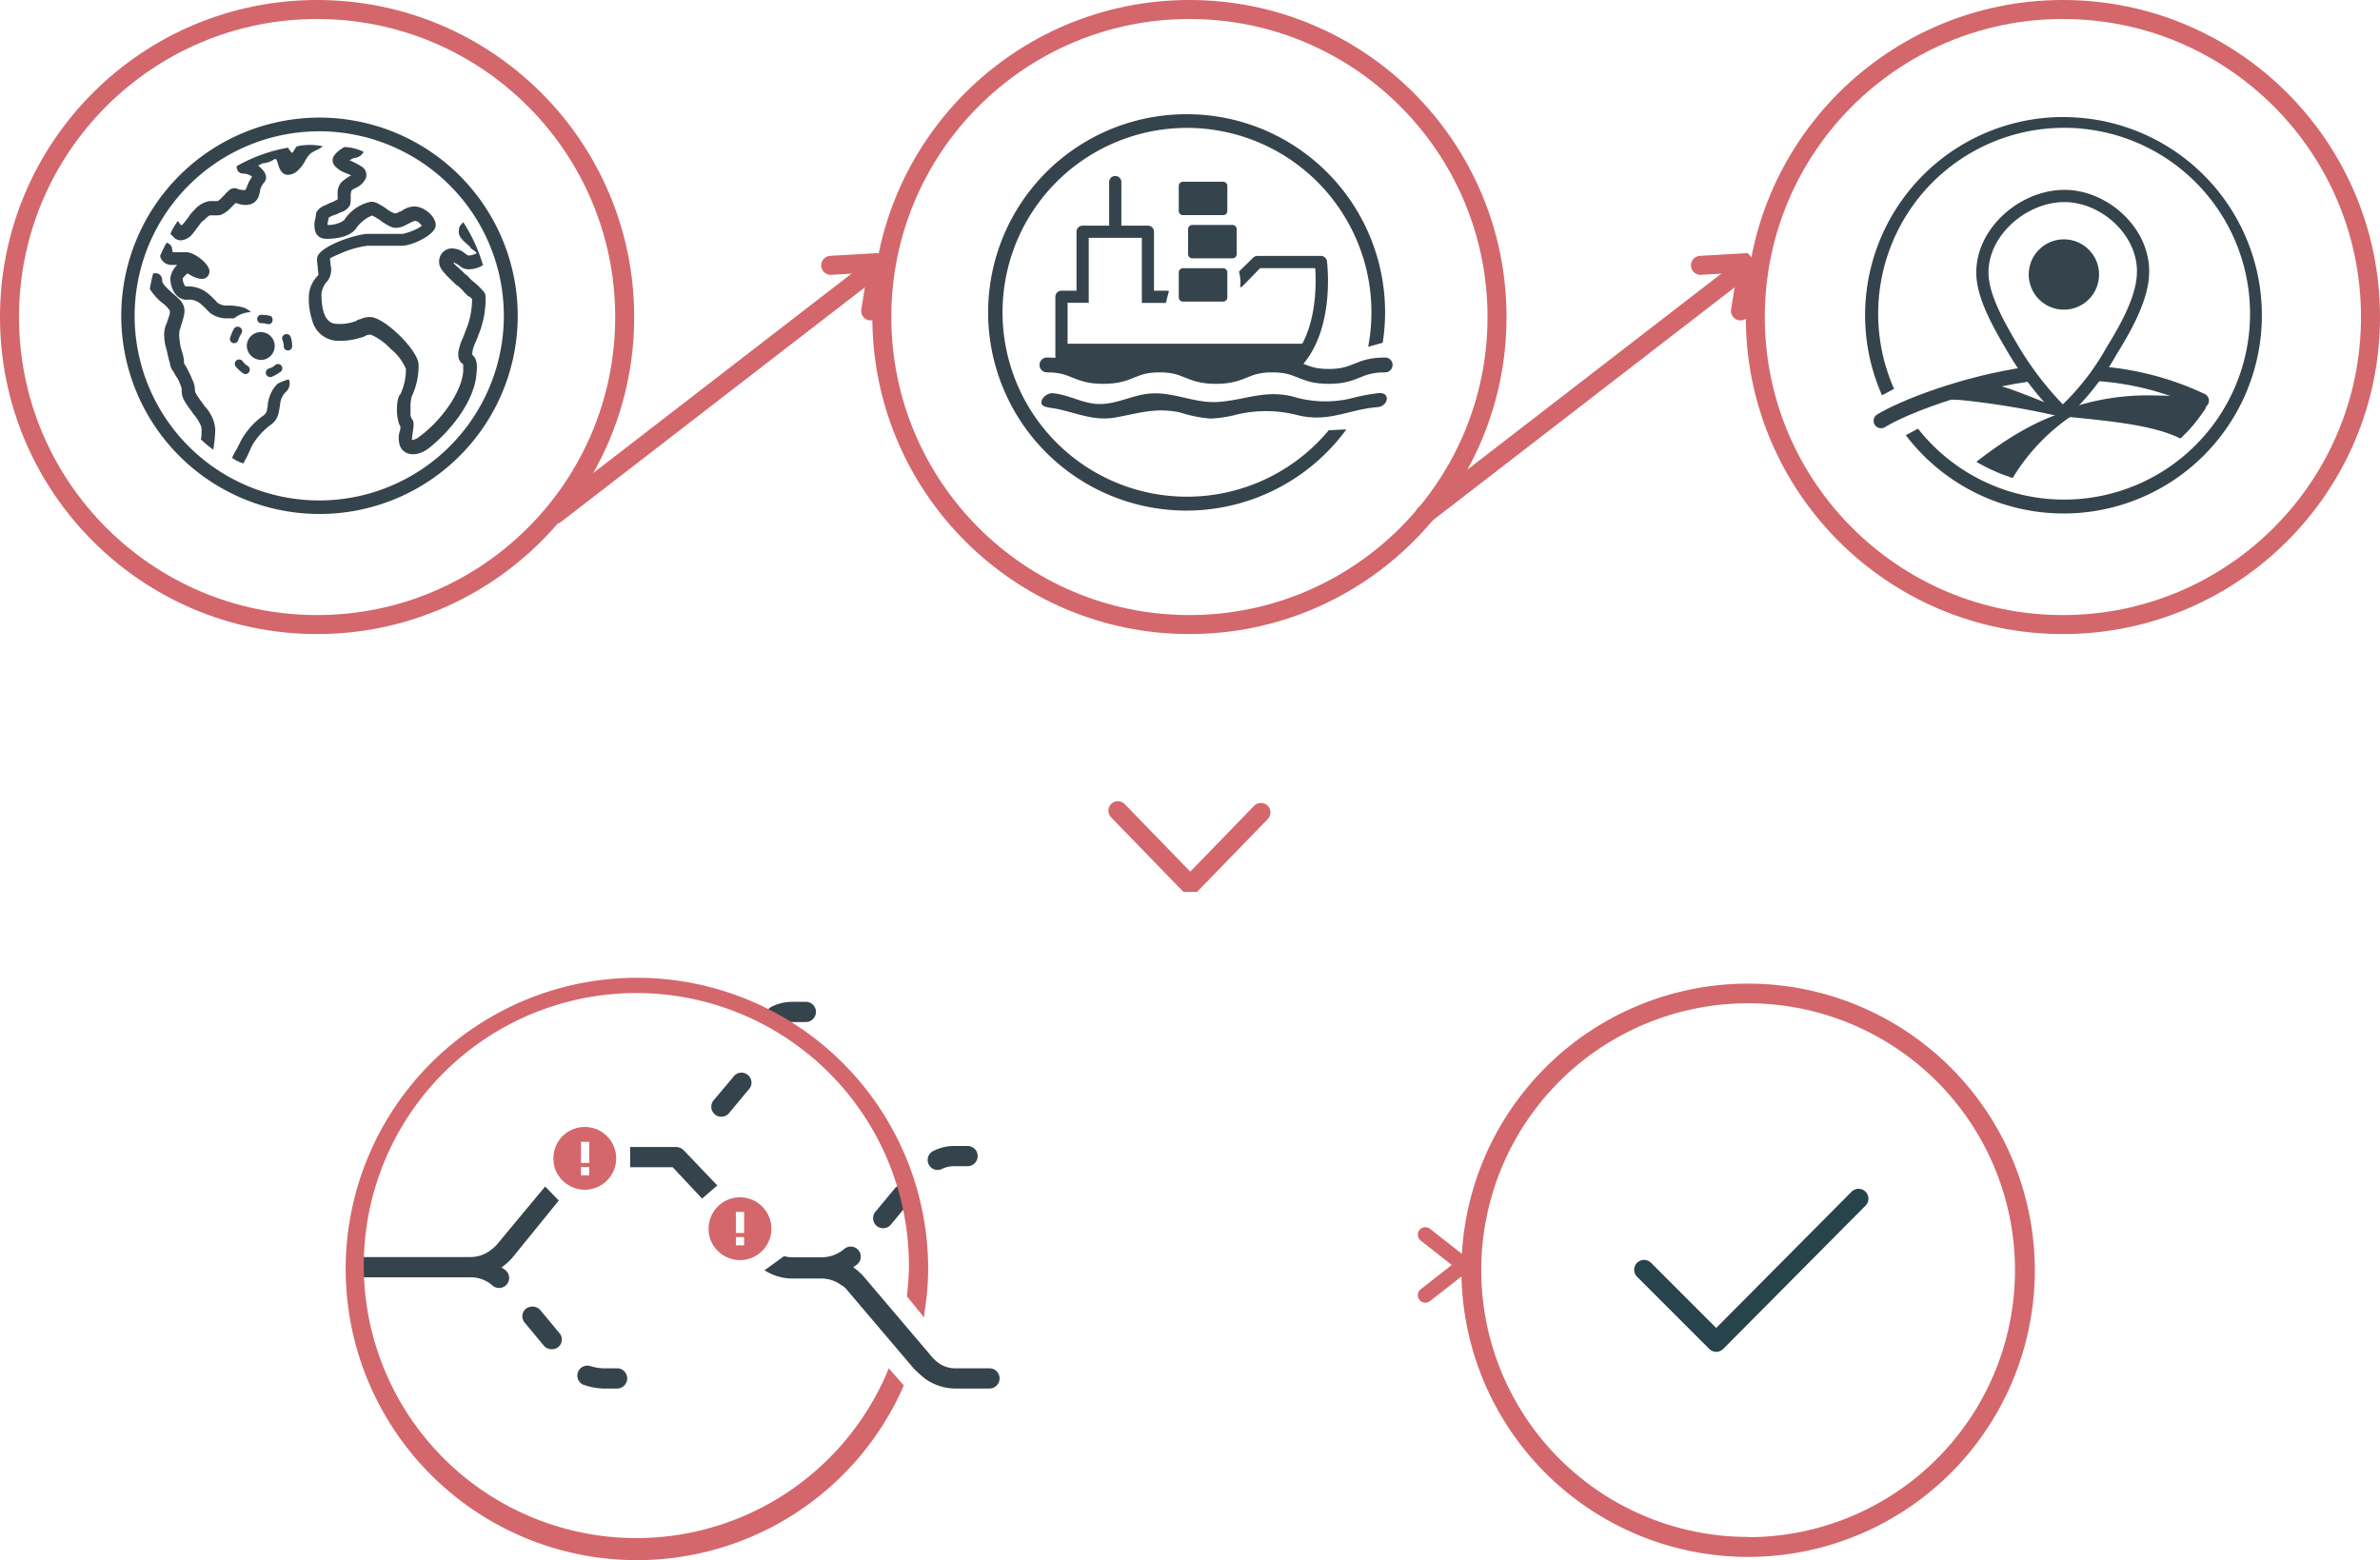 <svg xmlns="http://www.w3.org/2000/svg" xmlns:xlink="http://www.w3.org/1999/xlink" viewBox="0 0 288.14 188.94"><defs><style>.cls-1,.cls-10,.cls-11,.cls-12,.cls-14,.cls-15,.cls-16,.cls-17,.cls-2,.cls-5,.cls-6{fill:none;}.cls-2{stroke:#27434b;stroke-width:2.39px;}.cls-10,.cls-11,.cls-15,.cls-16,.cls-17,.cls-2,.cls-5,.cls-6,.cls-7{stroke-linecap:round;}.cls-10,.cls-11,.cls-16,.cls-2,.cls-5,.cls-6,.cls-7{stroke-linejoin:round;}.cls-13,.cls-3{fill:#d4676b;}.cls-4,.cls-7{fill:#35444c;}.cls-10,.cls-11,.cls-5,.cls-6,.cls-7{stroke:#35444c;}.cls-5{stroke-width:1.8px;}.cls-6{stroke-width:1.48px;}.cls-8{clip-path:url(#clip-path);}.cls-9{clip-path:url(#clip-path-2);}.cls-10{stroke-width:1.8px;}.cls-11{stroke-width:1.48px;}.cls-12,.cls-14,.cls-15,.cls-16,.cls-17{stroke:#d4676b;}.cls-12{stroke-miterlimit:10;}.cls-12,.cls-15,.cls-16{stroke-width:2.3px;}.cls-13{isolation:isolate;}.cls-14{stroke-linecap:square;stroke-width:2px;}.cls-14,.cls-15,.cls-17{stroke-linejoin:bevel;}.cls-17{stroke-width:1.82px;}</style><clipPath id="clip-path"><path class="cls-1" d="M249.77,17.66a20.57,20.57,0,1,0,20.57,20.57A20.58,20.58,0,0,0,249.77,17.66Zm9.7,16.2c-.15,2.8-1.83,5.89-3.61,8.81a28.47,28.47,0,0,1-5.63,7,.76.76,0,0,1-1,0,36.84,36.84,0,0,1-6-7.86c-1.25-2.19-3.15-5.51-3.15-8.3,0-5.32,5.23-9.29,9.9-9.29a9.92,9.92,0,0,1,7,3.21A8.61,8.61,0,0,1,259.47,33.86Z"/></clipPath><clipPath id="clip-path-2"><ellipse class="cls-1" cx="249.87" cy="56.67" rx="23.26" ry="10.94"/></clipPath></defs><title>Asset 1</title><g id="Layer_2" data-name="Layer 2"><g id="supply_chain" data-name="supply chain"><polyline class="cls-2" points="199.04 153.76 207.78 162.5 225.01 145.15"/><path class="cls-3" d="M211.64,119.11a34.71,34.71,0,1,0,34.71,34.71A34.73,34.73,0,0,0,211.64,119.11Zm0,67a32.31,32.31,0,1,1,32.31-32.31A32.33,32.33,0,0,1,211.64,186.14Z"/><path id="Combined-Shape" class="cls-4" d="M38.68,14.24a24,24,0,1,0,24,24A24,24,0,0,0,38.68,14.24Zm0,46.36A22.35,22.35,0,1,1,61,38.25,22.37,22.37,0,0,1,38.68,60.6ZM35.19,40.8a.52.52,0,0,0-.68-.31.49.49,0,0,0-.31.68,2.45,2.45,0,0,1,.16.89.52.52,0,0,0,1,0A3.17,3.17,0,0,0,35.19,40.8Zm-3.62-2.67h-.05a.52.52,0,0,0,0,1h.05a4,4,0,0,1,.79.1.47.47,0,0,0,.63-.37c.05-.31-.05-.58-.37-.63A3.38,3.38,0,0,0,31.58,38.13Zm-3.72,2.78a.51.51,0,0,0,1,.26,3.61,3.61,0,0,1,.37-.79.53.53,0,1,0-.89-.58A5.35,5.35,0,0,0,27.86,40.91Zm1.57,4.3a.53.53,0,0,0,.58-.89,2.23,2.23,0,0,1-.63-.58.52.52,0,0,0-.84.63A4.47,4.47,0,0,0,29.43,45.2ZM34,45a.52.52,0,1,0-.68-.79,1.89,1.89,0,0,1-.79.42.53.53,0,1,0,.37,1A5.5,5.5,0,0,0,34,45Zm-2.43-1.41a1.69,1.69,0,1,0-1.69-1.69A1.74,1.74,0,0,0,31.56,43.58Z"/><path class="cls-4" d="M57.39,41.89c0-.08.41-.91.5-1.24A11.57,11.57,0,0,0,58.79,36c0-.5-.17-.66-.83-1.32a5.41,5.41,0,0,0-.66-.58,5,5,0,0,1-.66-.66c-.08-.08-.17-.17-.25-.17a11.81,11.81,0,0,0-1.16-1.08,1.45,1.45,0,0,1-.33-.41H55a1.84,1.84,0,0,0,.41.25,1.14,1.14,0,0,1,.33.25,1.66,1.66,0,0,0,1.08.33,3.43,3.43,0,0,0,1.66-.5,20.21,20.21,0,0,0-2.4-5.22c-.25.33-.5.5-.5.83-.17.83.25,1.24,1.32,2.15,0,.08,0,.08.08.17.66.5.83.58.66.66a2.51,2.51,0,0,1-.91.25l-.17-.08c-.08,0-.08-.08-.25-.17a2.38,2.38,0,0,0-1.24-.58,1.56,1.56,0,0,0-1.9,1.66c0,.66.5,1.24,2,2.65a.64.64,0,0,0,.25.17c.17.17.66.58.66.66l.58.58c.31.15.46.3.49.39a9.67,9.67,0,0,1-.82,3.91,9.64,9.64,0,0,1-.5,1.24c-.17.5-.25.83-.33,1.16-.08.83.08,1.24.58,1.57V45c-.25,2.73-2.9,6.13-5.3,7.87a1.6,1.6,0,0,1-.91.41,4.23,4.23,0,0,1,.08-.75c.15-1.08.23-1.52-.17-1.91a.3.3,0,0,0-.08-.25v-.91A5.17,5.17,0,0,1,49.85,48a8.63,8.63,0,0,0,.83-3.81c0-1.74-4.14-5.8-5.88-5.8a2.64,2.64,0,0,0-1.16.25,1.75,1.75,0,0,0-.58.25,5.53,5.53,0,0,1-2.24.33c-1.41,0-1.9-1.49-1.9-3.64A2.68,2.68,0,0,1,39.67,34,2.33,2.33,0,0,0,40,32v-.25c0-.19-.06-.32-.07-.42a1,1,0,0,1,.23-.16c.33-.17.91-.41,1.49-.66a11.84,11.84,0,0,1,2.82-.75h4.22c1.16,0,4.06-1.32,4.06-2.48S51.26,25,50.18,25a2.6,2.6,0,0,0-1.49.5,1.4,1.4,0,0,1-.41.17.82.82,0,0,1-.5.17,3.35,3.35,0,0,1-.91-.5c-.08,0-.08,0-.08-.08-1.08-.66-1.32-.83-1.9-.83a5.07,5.07,0,0,0-3.23,2.24,3.35,3.35,0,0,1-2,.57v-.16a.63.63,0,0,1,.08-.33c0-.21.05-.33.07-.41h0a3.24,3.24,0,0,1,.75-.33,2.12,2.12,0,0,0,.41-.17,1.4,1.4,0,0,1,.41-.17,1.91,1.91,0,0,0,.75-.5c.33-.33.33-.58.33-1.32v-.25a2.93,2.93,0,0,1,.08-.5,1.57,1.57,0,0,1,.5-.33,2.44,2.44,0,0,0,1.24-1.16,1.2,1.2,0,0,0-.58-1.49,10.84,10.84,0,0,0-1.08-.58l-.3-.13a4.24,4.24,0,0,1,.54-.28,1.34,1.34,0,0,0,1.16-.75,6,6,0,0,0-2.32-.58c-.17.08-.25.17-.41.25-.91.66-1.41,1.32-.66,2.15a4.59,4.59,0,0,0,.66.5c.17.08.33.17.75.33a3.79,3.79,0,0,1,.47.22l-.22.11a6.08,6.08,0,0,0-1,.75,2,2,0,0,0-.41,1.41v.6l-.08.07c-.08.08-.25.08-.33.17a2.12,2.12,0,0,1-.41.17c-.41.17-.66.33-.91.41-.58.33-.91.66-.91,1.16a2.32,2.32,0,0,1-.08.41c0,.17-.08.25-.08.41-.08,1.16.25,2,1.49,2,1.57,0,3.06-.41,3.64-1.41a4.52,4.52,0,0,1,1.82-1.41,5.31,5.31,0,0,1,1,.58c.08,0,.08,0,.08.08.91.58,1.32.83,1.82.83A2.55,2.55,0,0,0,49,27.32a2.76,2.76,0,0,1,.5-.25,3,3,0,0,1,.75-.33.85.85,0,0,1,.58.33l.25.25a3.62,3.62,0,0,1-.83.5,7.48,7.48,0,0,1-1.49.5H44.39c-1.82.17-6,1.66-6,3a5.65,5.65,0,0,0,.08,1v.25a4.23,4.23,0,0,1,.08.75,3.66,3.66,0,0,0-1.16,2.65,8,8,0,0,0,.41,2.82,3.26,3.26,0,0,0,3.15,2.48,8.42,8.42,0,0,0,2.81-.41,1.75,1.75,0,0,0,.58-.25,1.62,1.62,0,0,1,.58-.08,7.33,7.33,0,0,1,2.4,1.74,6.15,6.15,0,0,1,1.82,2.4,7,7,0,0,1-.66,3.06c-.58.5-.58,3.31.08,4l-.08-.08a1.62,1.62,0,0,1-.08.58,2.54,2.54,0,0,0-.08,1.32c.17,1.49,1.9,2,3.56.75,2.65-2.07,5.55-5.71,5.8-9,.16-1.26,0-1.91-.5-2.33v-.15A2.7,2.7,0,0,1,57.39,41.89ZM39.75,26.36a.11.11,0,0,1-.08.05ZM57.06,42.8,57,42.72l.08.08Z"/><path class="cls-4" d="M24.85,49.26a1.14,1.14,0,0,1-.25-.33c-.75-1-1-1.41-1-1.66a2.84,2.84,0,0,0-.33-1.32,8.06,8.06,0,0,0-.41-.91c-.5-1-.58-1-.58-1a3.43,3.43,0,0,0-.08-.83c0-.17-.25-.83-.25-.91a3.52,3.52,0,0,1-.17-.91,3.71,3.71,0,0,1-.08-.91,1.62,1.62,0,0,1,.08-.58,5.27,5.27,0,0,0,.17-.58c.5-1.49.58-2.15-.17-3a11,11,0,0,0-.91-.83c-.91-.83-1.24-1.16-1.24-1.57a.78.78,0,0,0-.83-.83h-.25a16.88,16.88,0,0,0-.41,1.9,6.78,6.78,0,0,0,1.57,1.74,3.1,3.1,0,0,1,.75.75c.17.17.17.41-.17,1.32a2.8,2.8,0,0,1-.25.66,4.16,4.16,0,0,0-.17,1A7.35,7.35,0,0,0,20,41.72c.08.33.17.58.25,1,.33,1.49.33,1.16.33,1.32A1.76,1.76,0,0,0,21,45a5.27,5.27,0,0,0,.5.83,5.23,5.23,0,0,1,.33.75,1.51,1.51,0,0,1,.17.75c0,.83.33,1.32,1.32,2.65a1.14,1.14,0,0,0,.25.33,5.84,5.84,0,0,1,.75,1.24,1.61,1.61,0,0,1,.08.66,4,4,0,0,1-.08,1,15.24,15.24,0,0,0,1.49,1.24,2.93,2.93,0,0,0,.08-.5,14.78,14.78,0,0,0,.17-1.9,4.16,4.16,0,0,0-.17-1A5,5,0,0,0,24.85,49.26Z"/><path class="cls-4" d="M37.93,18.38a2.72,2.72,0,0,1,.5-.25,4.62,4.62,0,0,0,.66-.41,7.27,7.27,0,0,0-3.15,0l-.08.08s-.33.5-.41.66-.33-.17-.58-.58a19.21,19.21,0,0,0-6.21,2.24v.25c.17.58.5.66,1,.66a2.15,2.15,0,0,1,.83.33c.08.08-.25.33-.5,1-.08.17-.08.25-.17.41a.26.26,0,0,1-.25.25c-.25,0-.58-.08-.66-.08a1,1,0,0,0-1.32.25c-.08.08-.25.17-.33.33l-.33.33a2.64,2.64,0,0,1-.58.5h-1a3.08,3.08,0,0,0-1.82,1.08,4.74,4.74,0,0,0-.58.66,9.37,9.37,0,0,1-.83,1.08c-.17.17-.25.08-.41-.17-.08-.08-.08-.17-.17-.25a7.34,7.34,0,0,0-.91,1.57l.5.5a1.14,1.14,0,0,0,1,.25,2,2,0,0,0,1.24-.83c.17-.17.75-1,.83-1.08a1.41,1.41,0,0,1,.5-.5c.5-.5.66-.58.75-.58h.83a1.4,1.4,0,0,0,.83-.25,3.61,3.61,0,0,0,.91-.75l.33-.33c.08-.08.17-.17.25-.17-.08,0,2.07.91,2.73-.83a1.88,1.88,0,0,0,.08-.33.75.75,0,0,0,.08-.41,2.32,2.32,0,0,1,.41-.83c.66-.66.17-1.49-.58-2.07-.08-.08.08-.17.17-.17l.33-.17a2.79,2.79,0,0,0,1.41-.5h.08c.41-.17.25,1.9,1.57,1.9A1.79,1.79,0,0,0,36,20.7a4.7,4.7,0,0,0,.91-1.16c.08-.17.41-.66.41-.66A1.79,1.79,0,0,1,37.93,18.38Z"/><path class="cls-4" d="M30.37,37.8a2.19,2.19,0,0,0-1.18-.63A7,7,0,0,0,27.92,37l-.56,0a1.73,1.73,0,0,1-1.08-.39h0a8.71,8.71,0,0,0-1.35-1.26,3.77,3.77,0,0,0-2.48-.66,1.67,1.67,0,0,1-.33-1,7.73,7.73,0,0,1,.54-.57,1.45,1.45,0,0,1,.46.24,4.06,4.06,0,0,0,.83.33,1.41,1.41,0,0,0,.58.08.9.9,0,0,0,.83-.91c0-.91-1.82-2.32-2.81-2.32H20.91a.18.18,0,0,1,0-.08.9.9,0,0,1-.08-.41.9.9,0,0,0-.66-.66A14.57,14.57,0,0,0,19.38,31a1.4,1.4,0,0,0,1.32,1.08h.75a2.87,2.87,0,0,0-.83,1.57c0,1.24.66,2.65,2,2.65a2.17,2.17,0,0,1,1.57.41,8.85,8.85,0,0,1,1,.95l.3.28a3.49,3.49,0,0,0,1.76.61l.63,0,.46,0A3.37,3.37,0,0,1,30.37,37.8Z"/><path class="cls-4" d="M35,46c0-.19-1.42.44-1.41.49a3.34,3.34,0,0,0-.66.87,4.27,4.27,0,0,0-.52,1.74h0v.15h0a1,1,0,0,0-.08.38,1.09,1.09,0,0,1-.53.75,9.21,9.21,0,0,0-2.64,3l-.53,1.06a6.24,6.24,0,0,0-.53,1,4.59,4.59,0,0,0,1.36.68c.15-.3.38-.68.53-1L30.49,54a8.54,8.54,0,0,1,2.19-2.49A2.33,2.33,0,0,0,33.73,50a11.41,11.41,0,0,0,.21-1.3A2.91,2.91,0,0,1,34.2,48a1.91,1.91,0,0,1,.4-.53A1.38,1.38,0,0,0,35,46Z"/><path class="cls-4" d="M143.69,13.83A24,24,0,1,0,163,52l-.07,0-2.06.1A22.33,22.33,0,1,1,165.64,42l1.76-.5a23.7,23.7,0,0,0,.29-3.66A24,24,0,0,0,143.69,13.83Z"/><path class="cls-4" d="M160.65,31.63a.74.74,0,0,0-.73-.64h-7.68a.74.74,0,0,0-.57.26L150,32.89a4.93,4.93,0,0,1,.14,1.91.72.72,0,0,0,.37-.22l2.05-2.11h6.67c.13,1.91.23,7.6-2.8,10.91a.74.74,0,0,0,1.09,1C161.66,39.86,160.69,32,160.65,31.63Z"/><path class="cls-4" d="M141.52,35.26a.74.74,0,0,0-.29-.06h-1.52V28.06a.74.74,0,0,0-.74-.74h-3.21V22.05a.74.74,0,0,0-1.48,0v5.27h-3.21a.74.74,0,0,0-.74.74V35.2h-1.82a.74.74,0,0,0-.74.74v7.63a.74.74,0,1,0,1.48,0V36.67h2.56V35.17h0V28.8h6.43v6.37h0v1.51h2.9Z"/><path class="cls-5" d="M126.75,44.19c3.41,0,3.41,1.39,6.82,1.39s3.41-1.39,6.82-1.39,3.41,1.39,6.82,1.39,3.41-1.39,6.83-1.39,3.42,1.39,6.83,1.39,3.42-1.39,6.83-1.39"/><path class="cls-4" d="M126.79,49.33c2.92.31,5.23,1.77,8.28,1.22,2.75-.5,4.87-1.23,7.77-.61a16.4,16.4,0,0,0,3.73.75,15.12,15.12,0,0,0,3.19-.5,15.32,15.32,0,0,1,7.44.11c3.72.87,6-.71,9.58-1,1.26-.09,1.64-1.8.16-1.7a23.17,23.17,0,0,0-3.49.67,13.58,13.58,0,0,1-7-.27c-3.31-.78-5.54.37-8.76.66s-5.94-1.5-9.21-.91c-2,.36-3.94,1.41-6.05,1.13-1.69-.22-3.18-1.08-4.91-1.26-1.13-.12-2.19,1.52-.73,1.67Z"/><path class="cls-6" d="M127.15,48.49"/><rect class="cls-7" x="143.21" y="32.98" width="4.88" height="3.04"/><rect class="cls-7" x="144.34" y="27.74" width="4.88" height="3.04"/><rect class="cls-7" x="143.21" y="22.51" width="4.88" height="3.04"/><polygon class="cls-4" points="157.26 44.33 150.51 45.18 145.66 45.46 139.78 44.05 133.53 45.47 128.65 44.05 128.37 41.62 158.44 41.62 157.26 44.33"/><g class="cls-8"><g class="cls-9"><path class="cls-4" d="M239.66,63.76c-1.79,0-3.06-4.51-3.2-5a.18.18,0,0,1,.05-.18c.07-.06,6.81-6.43,13.36-8.4l.39,0a.23.23,0,0,1,.23.17c0,.1-.11.2-.2.21s-6,4-8.47,10.64C241.16,62.9,240.46,63.76,239.66,63.76Z"/><path class="cls-4" d="M250.26,50.31c.1,0,0,0,0,0a24.56,24.56,0,0,0-8.61,10.75c-.68,1.83-1.36,2.5-2,2.5-1.7,0-3-4.89-3-4.89s6.7-6.38,13.29-8.36l.33,0m0-.37-.36,0h-.08c-6.6,2-13.16,8.18-13.43,8.44a.37.37,0,0,0-.1.36c.23.86,1.49,5.16,3.38,5.16.88,0,1.65-.9,2.33-2.74a24.34,24.34,0,0,1,8.42-10.54.37.37,0,0,0,.26-.39.41.41,0,0,0-.41-.34Z"/><path class="cls-4" d="M249.81,50.49a.71.71,0,0,1-.34-.15l-.22-.12a98.52,98.52,0,0,0-11.63-1.93c-.74,0-1.49-.07-2.23-.07a37.2,37.2,0,0,0-3.76.19h0a.18.18,0,0,1-.17-.13.19.19,0,0,1,.08-.22,13.12,13.12,0,0,1,6.59-1.72l.82,0a17.62,17.62,0,0,1,4.41.89c.86.28,6.52,2.46,6.66,2.83a.32.32,0,0,1,0,.31A.25.25,0,0,1,249.81,50.49Z"/><path class="cls-4" d="M238.11,46.54l.8,0a17.51,17.51,0,0,1,4.36.88,56.17,56.17,0,0,1,6.55,2.72c0,.11,0,.15,0,.15s-.32-.19-.49-.26a95.45,95.45,0,0,0-11.69-1.95q-1.12-.07-2.24-.07a37.14,37.14,0,0,0-3.78.19,12.88,12.88,0,0,1,6.49-1.69m0-.37a13.3,13.3,0,0,0-6.69,1.75.37.37,0,0,0,.19.69h0a36.89,36.89,0,0,1,3.74-.19c.74,0,1.48,0,2.22.07a98.13,98.13,0,0,1,11.58,1.92l.18.11a.84.84,0,0,0,.44.18.43.43,0,0,0,.33-.17.5.5,0,0,0,0-.48c-.21-.54-6.71-2.91-6.78-2.93a17.75,17.75,0,0,0-4.45-.9l-.83,0Z"/><path class="cls-4" d="M264.29,53.06l-.08,0c-3.23-1.67-8.5-2.2-13.59-2.72h-.05c-.16,0-.33,0-.36-.17s0-.2.16-.26l0,0a.18.18,0,0,1,.12-.21,29.12,29.12,0,0,1,10-1.57,61,61,0,0,1,6.83.44.19.19,0,0,1,.13.29L264.44,53A.18.18,0,0,1,264.29,53.06Z"/><path class="cls-4" d="M260.43,48.25a61.33,61.33,0,0,1,6.81.44l-2.95,4.19c-3.17-1.64-8.19-2.18-13.65-2.74h-.07c-.67,0,.78-.33,0-.33a29,29,0,0,1,9.9-1.56m0-.37a29.3,29.3,0,0,0-10,1.58,1.52,1.52,0,0,0-.38.73c.07.32.41.32.54.32h.08c5,.51,10.28,1,13.47,2.7a.37.37,0,0,0,.47-.12l2.95-4.19a.37.37,0,0,0-.26-.58,61.12,61.12,0,0,0-6.85-.44Z"/></g></g><circle class="cls-4" cx="249.87" cy="33.24" r="4.26"/><path class="cls-10" d="M245.36,45.34c-7.65,1.11-15,4-17.63,5.62"/><path class="cls-10" d="M266.53,48.52a35.15,35.15,0,0,0-12.36-3.26"/><path class="cls-4" d="M249.77,14.17a24,24,0,0,0-21.92,33.7l1.46-.78a22.51,22.51,0,1,1,2.9,4.82l-1.48.79a24,24,0,1,0,19-38.52Z"/><path class="cls-11" d="M249.72,50a39.19,39.19,0,0,1-6.37-8.36C242,39.32,240,35.85,240,33c0-5,5-9.27,9.93-9.27s9.84,4.47,9.51,9.6c-.17,3.06-2.23,6.62-3.81,9.18A30.26,30.26,0,0,1,249.72,50Z"/><circle class="cls-12" cx="38.39" cy="38.39" r="37.24"/><circle class="cls-12" cx="144" cy="38.39" r="37.24"/><circle class="cls-12" cx="249.75" cy="38.39" r="37.24"/><path class="cls-4" d="M119.71,165.69h-4a3.42,3.42,0,0,1-2.2-.73,5.52,5.52,0,0,1-.86-.86l-8-9.42a6.93,6.93,0,0,0-1.35-1.22c.12-.12.37-.24.49-.37a1.21,1.21,0,1,0-1.59-1.84,4.28,4.28,0,0,1-2.69,1H96a4.19,4.19,0,0,1-1.08-.14l-2.36,1.71a6.27,6.27,0,0,0,3.32,1h3.55a4,4,0,0,1,2.32.73,2.65,2.65,0,0,1,.86.73l8,9.42a16.23,16.23,0,0,0,1.35,1.22,6.29,6.29,0,0,0,3.67,1.22h4.16a1.22,1.22,0,0,0,0-2.45Z"/><path class="cls-4" d="M60.12,150.76a6.2,6.2,0,0,1-.86.73,4,4,0,0,1-2.32.73H43.84a1.22,1.22,0,1,0,0,2.45h13.1a4,4,0,0,1,2.69,1,1.21,1.21,0,0,0,1.59-1.84c-.12-.12-.37-.24-.49-.37a7.13,7.13,0,0,0,1.35-1.22l5.57-6.87L66,143.68C63.36,146.84,60.12,150.76,60.12,150.76Z"/><path class="cls-4" d="M82.75,139.26a1.39,1.39,0,0,0-1-.37H76.29l0,2.45h5.15l3.56,3.8,1.84-1.59Z"/><path class="cls-4" d="M67.71,161.41a1.18,1.18,0,0,1-.12,1.71,1.3,1.3,0,0,1-1.71-.12l-2.33-2.81a1.18,1.18,0,0,1,.12-1.71,1.3,1.3,0,0,1,1.71.12Z"/><path class="cls-4" d="M73,165.69h1.71a1.22,1.22,0,0,1,0,2.45H73a7.91,7.91,0,0,1-2.45-.49,1.21,1.21,0,0,1,1-2.2A6.14,6.14,0,0,0,73,165.69Z"/><path class="cls-4" d="M108.33,143.91a1.21,1.21,0,1,1,1.84,1.59l-2.33,2.81a1.21,1.21,0,1,1-1.84-1.59Z"/><path class="cls-4" d="M115.43,138.77h1.71a1.22,1.22,0,0,1,0,2.45h-1.71a3.26,3.26,0,0,0-1.47.37,1.21,1.21,0,0,1-1-2.2A5.57,5.57,0,0,1,115.43,138.77Z"/><path class="cls-4" d="M88.75,130.45A1.21,1.21,0,1,1,90.58,132l-2.33,2.81a1.21,1.21,0,1,1-1.84-1.59Z"/><path class="cls-4" d="M95.85,121.31h1.71a1.22,1.22,0,0,1,0,2.45H95.85a3.26,3.26,0,0,0-1.47.37,1.21,1.21,0,0,1-1-2.2A5.57,5.57,0,0,1,95.85,121.31Z"/><path class="cls-3" d="M109.43,167.77l-1.84-2.08-.24.61a33,33,0,1,1,2.69-13c0,1.22-.12,2.45-.24,3.67l2.08,2.57a9.49,9.49,0,0,1,.12-1.1,33.38,33.38,0,0,0,.37-5,35.26,35.26,0,1,0-2.94,14.32Z"/><path class="cls-13" d="M68.16,143A3.8,3.8,0,1,0,67,140.29,3.67,3.67,0,0,0,68.16,143Zm2.18-4.73h1v2.55h-1Zm0,3.05h1v1h-1Z"/><path class="cls-13" d="M86.91,151.48a3.8,3.8,0,1,0-1.12-2.69A3.67,3.67,0,0,0,86.91,151.48Zm2.18-4.73h1v2.55h-1Zm0,3.05h1v1h-1Z"/><path class="cls-14" d="M160.33,92.07"/><polyline class="cls-15" points="135.34 98.17 144.1 107.2 152.66 98.38"/><line class="cls-16" x1="172.5" y1="62.3" x2="211.29" y2="32.35"/><polyline class="cls-15" points="210.71 37.65 211.65 31.79 205.87 32.13"/><polyline class="cls-17" points="172.56 156.84 177.23 153.18 172.56 149.51"/><line class="cls-16" x1="67.2" y1="62.3" x2="105.99" y2="32.35"/><polyline class="cls-15" points="105.41 37.65 106.35 31.79 100.57 32.13"/></g></g></svg>